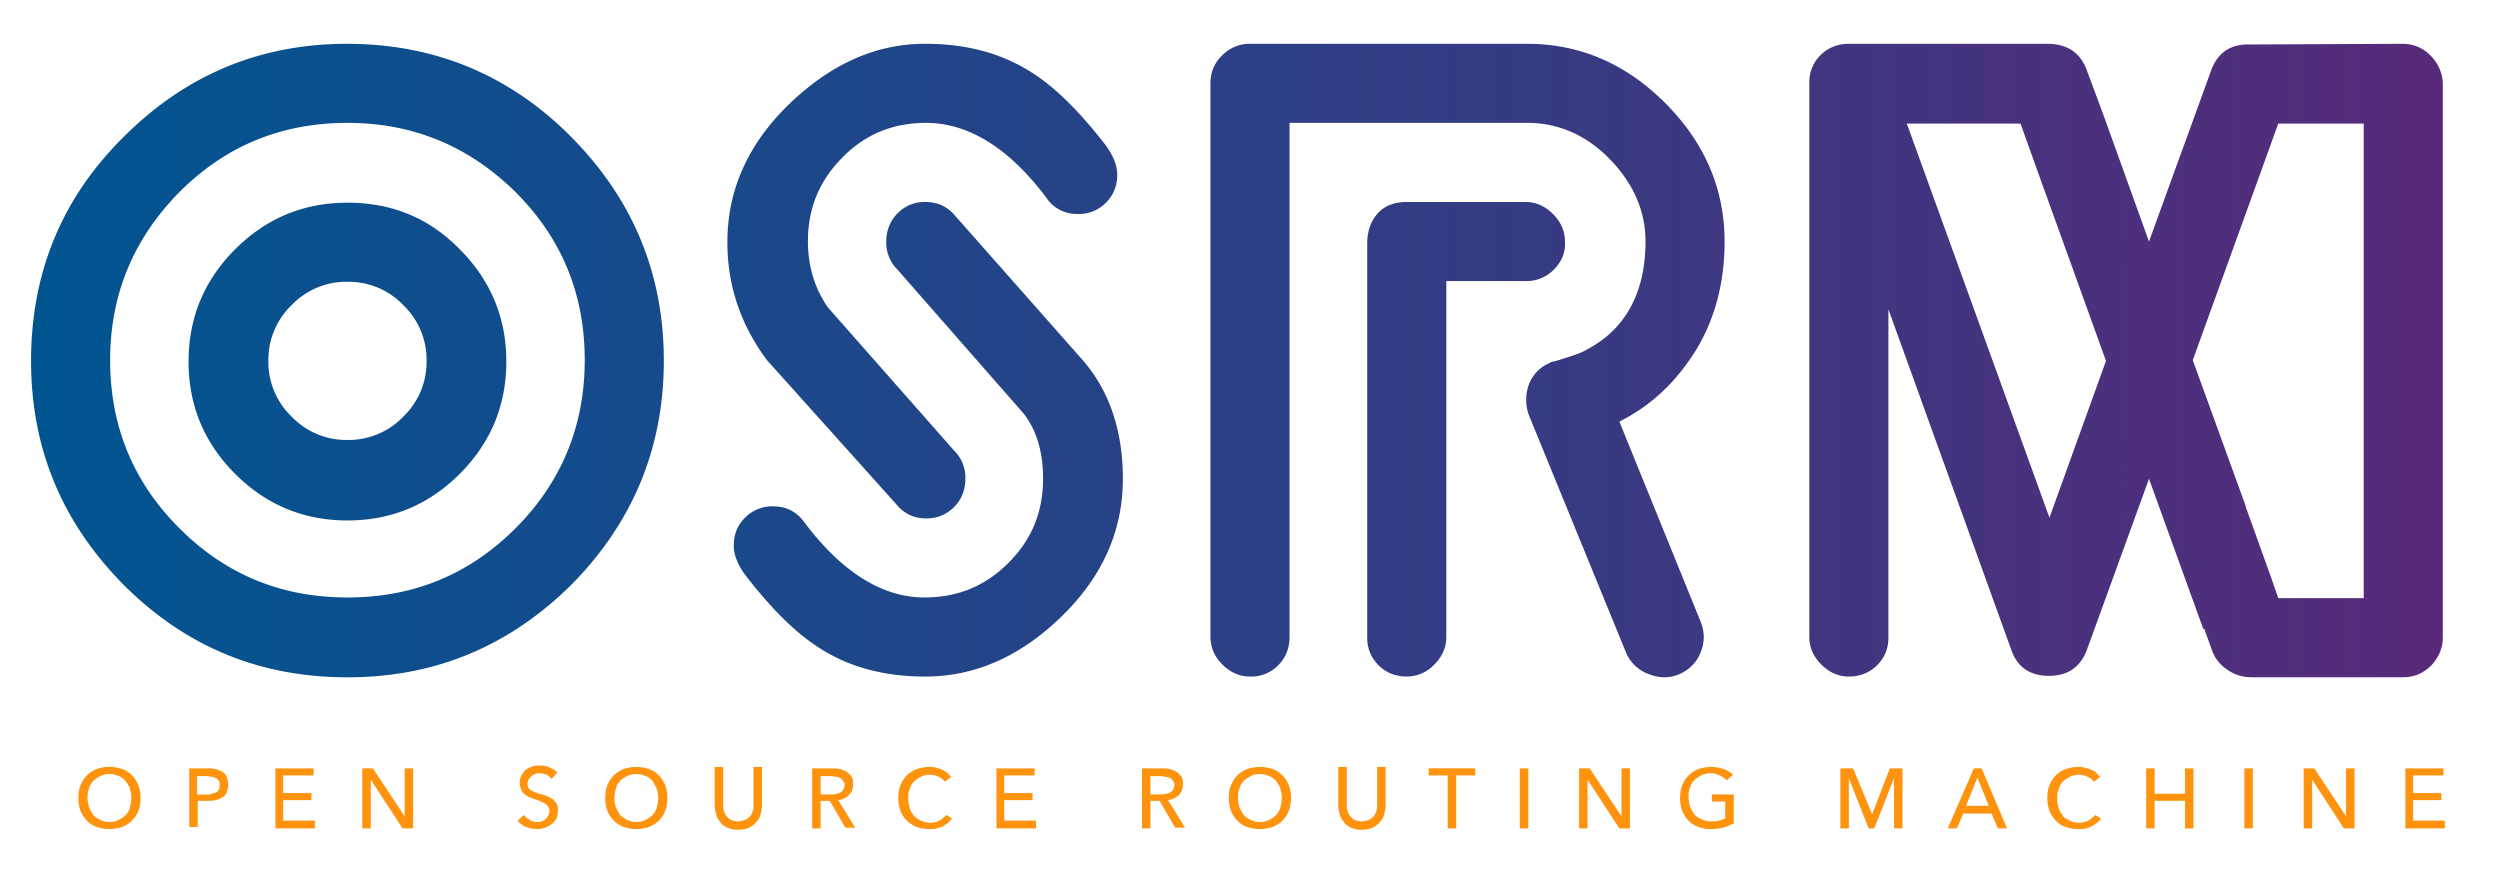 <svg width="66" height="23" fill="none" xmlns="http://www.w3.org/2000/svg"><path d="M64.173 1.473a1.014 1.014 0 0 0-.746-.317l-4.008.018c-.504-.018-.84.187-1.026.634l-1.66 4.568-1.174-3.263-.484-1.305c-.187-.447-.523-.652-1.044-.652h-5.22c-.28 0-.541.093-.747.298a.998.998 0 0 0-.298.746v14.617c0 .28.112.522.317.727.205.205.448.317.727.317.28 0 .54-.093.746-.299a.997.997 0 0 0 .298-.745V8.166l3.263 9.042c.168.43.503.634.97.634.484 0 .801-.205.988-.634l1.659-4.567 1.435 3.97.02-.018.223.615c.074.187.205.355.41.485.186.13.392.186.615.186h4.009c.298 0 .54-.111.746-.317.186-.204.298-.447.298-.727V2.2a1.083 1.083 0 0 0-.317-.727zM54.105 13.666 50.34 3.263h3.002l.447 1.249 1.809 5.015-1.492 4.139zm8.278 2.125h-2.237l-.187-.54-.67-1.865v-.018l-1.4-3.86 2.257-6.245h2.256V15.79h-.019zM9.173 5.351c-1.156 0-2.144.41-2.965 1.23-.82.82-1.23 1.809-1.23 2.965 0 1.155.41 2.144 1.23 2.964.82.82 1.809 1.23 2.965 1.23s2.144-.41 2.964-1.23c.82-.82 1.23-1.809 1.23-2.964 0-1.156-.41-2.144-1.23-2.965-.82-.839-1.808-1.23-2.964-1.23zM10.646 11a2 2 0 0 1-1.473.615A2 2 0 0 1 7.7 11a2 2 0 0 1-.615-1.473A2 2 0 0 1 7.7 8.054a2 2 0 0 1 1.473-.615 2 2 0 0 1 1.473.615 2 2 0 0 1 .615 1.473A2 2 0 0 1 10.646 11zM9.173 1.156c-2.312 0-4.27.82-5.91 2.46C1.622 5.24.82 7.217.82 9.527c0 2.313.82 4.27 2.443 5.911 1.64 1.64 3.598 2.443 5.91 2.443 2.312 0 4.27-.82 5.91-2.443 1.622-1.64 2.442-3.617 2.442-5.91 0-2.312-.82-4.27-2.442-5.91-1.622-1.64-3.617-2.461-5.91-2.461zm4.437 12.79c-1.23 1.23-2.703 1.827-4.437 1.827-1.734 0-3.207-.597-4.437-1.827-1.23-1.23-1.828-2.704-1.828-4.438 0-1.734.616-3.206 1.828-4.437 1.23-1.23 2.703-1.827 4.437-1.827 1.734 0 3.207.615 4.437 1.827 1.23 1.23 1.827 2.703 1.827 4.437 0 1.734-.615 3.226-1.827 4.438zm6.637-4.438c-.69-.932-1.044-1.957-1.044-3.113 0-1.399.56-2.63 1.678-3.692 1.082-1.025 2.256-1.547 3.543-1.547 1.081 0 1.995.242 2.796.746.597.372 1.23.988 1.902 1.845.242.299.373.597.373.858 0 .298-.093.54-.298.746a.998.998 0 0 1-.746.298.966.966 0 0 1-.84-.447c-.987-1.306-2.05-1.958-3.169-1.958-.857 0-1.603.298-2.2.913-.615.616-.913 1.343-.913 2.22 0 .633.168 1.211.522 1.733l3.337 3.785a.998.998 0 0 1 .298.745c0 .28-.093.541-.298.746a.998.998 0 0 1-.746.299.962.962 0 0 1-.764-.355l-3.43-3.822zm22.504 1.622 2.144 5.277c.112.28.112.54 0 .82-.112.28-.317.466-.578.578-.28.112-.54.093-.82-.019a1.036 1.036 0 0 1-.578-.578l-2.555-6.245a1.19 1.19 0 0 1-.018-.765.995.995 0 0 1 .485-.578l.074-.037.037-.019.038-.018h.037l.056-.02h.037l.019-.018h.018c.355-.112.597-.186.746-.28 1.026-.54 1.548-1.51 1.548-2.852 0-.783-.299-1.491-.895-2.125-.615-.653-1.343-.988-2.163-1.007h-6.339v13.573c0 .28-.093.54-.298.745a.997.997 0 0 1-.746.299c-.28 0-.522-.112-.727-.317a1.004 1.004 0 0 1-.317-.727V2.2c0-.28.093-.522.298-.727.205-.205.448-.317.746-.317h7.309c1.416 0 2.647.54 3.691 1.603 1.025 1.044 1.529 2.256 1.529 3.617 0 1.063-.243 2.014-.746 2.853-.522.839-1.175 1.473-2.032 1.901zM28.6 9.527c.69.802 1.044 1.846 1.044 3.114 0 1.398-.56 2.628-1.678 3.691-1.081 1.026-2.256 1.529-3.542 1.529-1.063 0-1.995-.242-2.778-.746-.597-.373-1.23-.988-1.902-1.846-.242-.298-.373-.596-.373-.857 0-.299.093-.541.299-.746a.998.998 0 0 1 .745-.298c.355 0 .634.149.84.447.987 1.305 2.05 1.958 3.15 1.958.876 0 1.604-.299 2.219-.914.615-.615.913-1.342.913-2.219 0-.708-.168-1.286-.522-1.733l-3.318-3.785a.998.998 0 0 1-.299-.746c0-.28.093-.54.299-.746a.985.985 0 0 1 .727-.298c.317 0 .578.112.783.354l3.393 3.84zm12.417-2.405a.998.998 0 0 1-.746.298h-2.088v9.397c0 .28-.112.522-.317.727a1.004 1.004 0 0 1-.727.317c-.28 0-.54-.093-.746-.299a.997.997 0 0 1-.298-.745V6.432c0-.336.093-.597.28-.802.186-.205.447-.298.764-.298h3.132c.28 0 .522.112.727.317.205.205.317.447.317.727.019.298-.093.54-.298.746z" fill="url(#a)"/><path d="M3.71 21.067c0 .13-.018.243-.056.336a.782.782 0 0 1-.168.261.782.782 0 0 1-.26.168 1.055 1.055 0 0 1-.672 0 .632.632 0 0 1-.26-.168.782.782 0 0 1-.169-.261.975.975 0 0 1-.056-.336c0-.13.02-.242.056-.335a.782.782 0 0 1 .168-.261.782.782 0 0 1 .261-.168.903.903 0 0 1 .336-.056c.13 0 .224.019.335.056a.632.632 0 0 1 .261.168c.075.074.13.168.168.26a.903.903 0 0 1 .056.336zm-.242 0c0-.093-.019-.167-.037-.242-.02-.075-.075-.15-.112-.205-.056-.056-.112-.112-.187-.13a.517.517 0 0 0-.242-.056.517.517 0 0 0-.243.055.669.669 0 0 0-.186.131.444.444 0 0 0-.112.205c-.037.075-.037.168-.037.242 0 .094.019.168.037.243.037.074.075.149.112.205a.67.67 0 0 0 .186.13c.075.038.15.056.243.056a.516.516 0 0 0 .242-.056.67.67 0 0 0 .187-.13.445.445 0 0 0 .112-.205.945.945 0 0 0 .037-.243zM4.978 20.285h.485c.093 0 .168 0 .223.018a.56.56 0 0 1 .187.075.25.25 0 0 1 .112.13.67.67 0 0 1 .037.206.67.67 0 0 1-.037.205.263.263 0 0 1-.112.13.56.56 0 0 1-.187.075c-.074.018-.149.018-.223.018H5.22v.69h-.223v-1.547h-.019zm.224.69h.242c.056 0 .112 0 .15-.02.037-.018.092-.018.111-.036a.146.146 0 0 0 .075-.075c.018-.037.018-.075.018-.112 0-.037 0-.093-.018-.112-.019-.018-.038-.056-.075-.074a.264.264 0 0 0-.112-.038c-.037 0-.093-.018-.149-.018h-.242v.485zM7.495 21.664h.82v.205H7.271v-1.584h1.007v.186h-.802v.466h.746v.187h-.746v.54h.019zM10.683 21.552v-1.267h.224v1.584h-.28l-.839-1.286v1.286h-.224v-1.584h.28l.84 1.267zM14.561 20.564c-.037-.037-.075-.074-.13-.112-.056-.018-.112-.037-.187-.037-.037 0-.075 0-.112.019-.037.018-.074.018-.093.056-.037.018-.056.056-.075.074-.018.038-.037.075-.037.112 0 .037 0 .075.019.112a.145.145 0 0 0 .074.075c.038.018.056.037.112.055.056.02.075.038.13.038l.168.056c.056.018.112.056.15.074a.813.813 0 0 1 .112.13c.037.057.037.113.037.187 0 .075-.019.15-.037.205a.504.504 0 0 1-.13.15c-.057.037-.113.074-.169.093-.074.018-.13.037-.205.037a.844.844 0 0 1-.298-.056.51.51 0 0 1-.224-.168l.168-.149c.037.056.093.093.15.13.055.038.13.056.204.056.037 0 .075 0 .112-.018.037-.019.075-.019.093-.056.037-.019.056-.056.075-.093a.269.269 0 0 0 .037-.13c0-.057-.019-.094-.037-.113-.019-.037-.056-.056-.075-.074-.018-.019-.074-.037-.112-.056a1.282 1.282 0 0 0-.149-.056c-.056-.019-.093-.037-.149-.056-.056-.019-.093-.056-.13-.075a.334.334 0 0 1-.094-.13.55.55 0 0 1-.037-.187c0-.074.019-.149.056-.205.037-.056.075-.112.13-.149.056-.037.112-.056.168-.074.056-.019.13-.019.187-.019.093 0 .186.019.26.056.075.037.15.075.187.13l-.149.168zM17.619 21.067c0 .13-.019.243-.056.336a.782.782 0 0 1-.168.261.782.782 0 0 1-.261.168 1.055 1.055 0 0 1-.671 0 .782.782 0 0 1-.261-.168.782.782 0 0 1-.168-.261.975.975 0 0 1-.056-.336c0-.13.019-.242.056-.335a.782.782 0 0 1 .168-.261.782.782 0 0 1 .26-.168 1.055 1.055 0 0 1 .671 0 .632.632 0 0 1 .262.168c.075.074.13.168.168.26a.903.903 0 0 1 .056.336zm-.243 0c0-.093-.018-.167-.037-.242-.037-.075-.075-.15-.112-.205-.056-.056-.112-.112-.186-.13a.517.517 0 0 0-.243-.056.517.517 0 0 0-.242.055.67.67 0 0 0-.187.131.445.445 0 0 0-.111.205 1.094 1.094 0 0 0-.038.242c0 .094.019.168.038.243.037.074.074.149.111.205a.67.67 0 0 0 .187.13c.075.038.15.056.242.056a.516.516 0 0 0 .243-.056.67.67 0 0 0 .186-.13.445.445 0 0 0 .112-.205c.019-.075.037-.15.037-.243zM19.483 21.906a.683.683 0 0 1-.28-.055c-.074-.038-.149-.075-.186-.15a.443.443 0 0 1-.112-.205.942.942 0 0 1-.037-.242v-1.007h.224v.988c0 .056 0 .112.018.168a.56.56 0 0 0 .075.15c.037.036.074.074.112.092.055.019.111.038.186.038s.13-.019.186-.038c.056-.018.094-.056.131-.093.037-.037.056-.093.075-.149.018-.056.018-.112.018-.168v-.988h.224v1.007c0 .074-.019.168-.037.242a.445.445 0 0 1-.112.205.732.732 0 0 1-.187.15.847.847 0 0 1-.298.055zM21.664 21.87h-.223v-1.585h.503c.075 0 .15 0 .224.018.074.019.13.038.186.075a.434.434 0 0 1 .13.13c.038.056.038.13.038.206a.38.38 0 0 1-.112.28.49.49 0 0 1-.28.13l.448.727h-.261l-.41-.709h-.243v.727zm0-.896h.261c.056 0 .094 0 .15-.018a.2.2 0 0 0 .111-.037.146.146 0 0 0 .075-.075.264.264 0 0 0 .037-.112c0-.056-.018-.093-.037-.112-.019-.018-.037-.056-.075-.074a.264.264 0 0 0-.111-.038c-.038 0-.094-.018-.13-.018h-.28v.485zM25.132 21.608c-.056.093-.149.15-.242.205a.71.71 0 0 1-.354.075c-.112 0-.224-.019-.336-.056a.782.782 0 0 1-.261-.168.782.782 0 0 1-.168-.261.975.975 0 0 1-.056-.336c0-.13.019-.242.056-.335a.782.782 0 0 1 .168-.261.782.782 0 0 1 .261-.168c.112-.037.224-.056.336-.056.055 0 .111 0 .167.019.056.018.112.018.168.056.056.037.093.037.13.074l.113.112-.168.13a.406.406 0 0 0-.168-.13.516.516 0 0 0-.466 0 .671.671 0 0 0-.187.13.444.444 0 0 0-.111.206c-.038.074-.038.168-.038.242 0 .093.019.168.038.242.018.075.074.15.111.206a.671.671 0 0 0 .187.13c.075.037.149.056.242.056a.516.516 0 0 0 .243-.056c.074-.037.13-.093.186-.15l.15.094zM26.53 21.664h.82v.205h-1.043v-1.584h1.007v.186h-.802v.466h.746v.187h-.746v.54h.018zM30.371 21.87h-.223v-1.585h.503c.074 0 .149 0 .224.018.074.019.13.038.186.075a.437.437 0 0 1 .13.13c.038.056.038.13.038.206a.38.38 0 0 1-.112.28.49.49 0 0 1-.28.13l.448.727h-.261l-.41-.709h-.243v.727zm0-.896h.261c.056 0 .093 0 .15-.018a.2.2 0 0 0 .111-.037.146.146 0 0 0 .075-.075c.018-.037.037-.075.037-.112 0-.056-.019-.093-.037-.112a.145.145 0 0 0-.075-.074.264.264 0 0 0-.112-.038c-.037 0-.093-.018-.13-.018h-.28v.485zM34.081 21.067c0 .13-.018.243-.056.336a.782.782 0 0 1-.167.261.782.782 0 0 1-.261.168 1.055 1.055 0 0 1-.672 0 .632.632 0 0 1-.26-.168.782.782 0 0 1-.168-.261.975.975 0 0 1-.056-.336c0-.13.018-.242.056-.335a.782.782 0 0 1 .167-.261.782.782 0 0 1 .261-.168 1.055 1.055 0 0 1 .671 0 .632.632 0 0 1 .262.168c.074.074.13.168.167.26a.903.903 0 0 1 .056.336zm-.242 0c0-.093-.019-.167-.037-.242-.019-.075-.075-.15-.112-.205-.056-.056-.112-.112-.187-.13a.517.517 0 0 0-.242-.056.517.517 0 0 0-.242.055.668.668 0 0 0-.187.131.444.444 0 0 0-.112.205c-.037.075-.037.168-.037.242 0 .094.019.168.037.243.038.074.075.149.112.205a.67.67 0 0 0 .187.13c.074.038.149.056.242.056a.516.516 0 0 0 .242-.056.67.67 0 0 0 .187-.13.446.446 0 0 0 .112-.205c.018-.075.037-.15.037-.243zM35.946 21.906a.682.682 0 0 1-.28-.055c-.074-.038-.15-.075-.186-.15a.444.444 0 0 1-.112-.205.942.942 0 0 1-.038-.242v-1.007h.224v.988c0 .056 0 .112.019.168a.561.561 0 0 0 .074.15c.038.036.075.074.112.092.056.019.112.038.187.038.074 0 .13-.019.186-.038.056-.018.093-.056.13-.093.038-.037.057-.093.075-.149.019-.056.019-.112.019-.168v-.988h.224v1.007c0 .074-.019.168-.038.242a.444.444 0 0 1-.111.205c-.056.056-.112.112-.187.15a.846.846 0 0 1-.298.055zM38.444 21.87h-.224V20.47h-.503v-.186h1.23v.186h-.503v1.398zM40.346 21.87h-.224v-1.585h.224v1.584zM42.807 21.552v-1.267h.224v1.584h-.28l-.84-1.286v1.286h-.223v-1.584h.28l.839 1.267zM45.585 20.601a.67.67 0 0 0-.187-.13.515.515 0 0 0-.242-.056.516.516 0 0 0-.242.056.67.67 0 0 0-.187.13.443.443 0 0 0-.112.205c-.037.075-.037.168-.037.243 0 .093.019.168.037.242.038.075.075.15.112.205a.667.667 0 0 0 .187.13.595.595 0 0 0 .26.057c.075 0 .15 0 .206-.019l.167-.056v-.447h-.354v-.187h.578v.765a2.174 2.174 0 0 1-.28.111 1.647 1.647 0 0 1-.316.038.903.903 0 0 1-.336-.056.632.632 0 0 1-.261-.168.782.782 0 0 1-.168-.261.975.975 0 0 1-.056-.336c0-.13.019-.242.056-.335a.782.782 0 0 1 .168-.261.782.782 0 0 1 .261-.168 1.056 1.056 0 0 1 .671 0 .767.767 0 0 1 .243.15l-.168.148zM49.425 21.497l.467-1.212h.335v1.584h-.224v-1.323l-.522 1.323h-.149l-.522-1.323v1.323h-.224v-1.584h.336l.503 1.212zM51.663 21.87h-.243l.69-1.585h.205l.672 1.584h-.243l-.168-.391h-.745l-.168.391zm.242-.597h.597l-.299-.746-.298.746zM55.466 21.608c-.056.093-.149.15-.242.205a.71.71 0 0 1-.354.075c-.112 0-.224-.019-.336-.056a.632.632 0 0 1-.261-.168.782.782 0 0 1-.168-.261.975.975 0 0 1-.056-.336c0-.13.019-.242.056-.335a.782.782 0 0 1 .168-.261.782.782 0 0 1 .26-.168c.113-.037.225-.056.337-.056.056 0 .111 0 .167.019.056.018.112.018.168.056a.3.3 0 0 1 .13.074l.112.112-.167.13a.406.406 0 0 0-.168-.13.516.516 0 0 0-.466 0 .67.67 0 0 0-.187.13.443.443 0 0 0-.112.206c-.037.074-.037.168-.037.242 0 .093.019.168.037.242.02.075.075.15.112.206.038.055.112.093.187.13.074.037.149.056.242.056a.516.516 0 0 0 .243-.056.731.731 0 0 0 .186-.15l.15.094zM56.66 20.285h.223v.67h.802v-.67h.223v1.584h-.223v-.727h-.802v.727h-.224v-1.584zM59.475 21.87h-.224v-1.585h.224v1.584zM61.936 21.552v-1.267h.223v1.584h-.28l-.838-1.286v1.286h-.224v-1.584h.28l.839 1.267zM63.725 21.664h.82v.205h-1.043v-1.584h1.006v.186h-.801v.466h.745v.187h-.745v.54h.018z" fill="#FF930E"/><defs><linearGradient id="a" x1=".815" y1="9.521" x2="64.473" y2="9.521" gradientUnits="userSpaceOnUse"><stop stop-color="#005591"/><stop offset="1" stop-color="#572B7A"/></linearGradient></defs></svg>